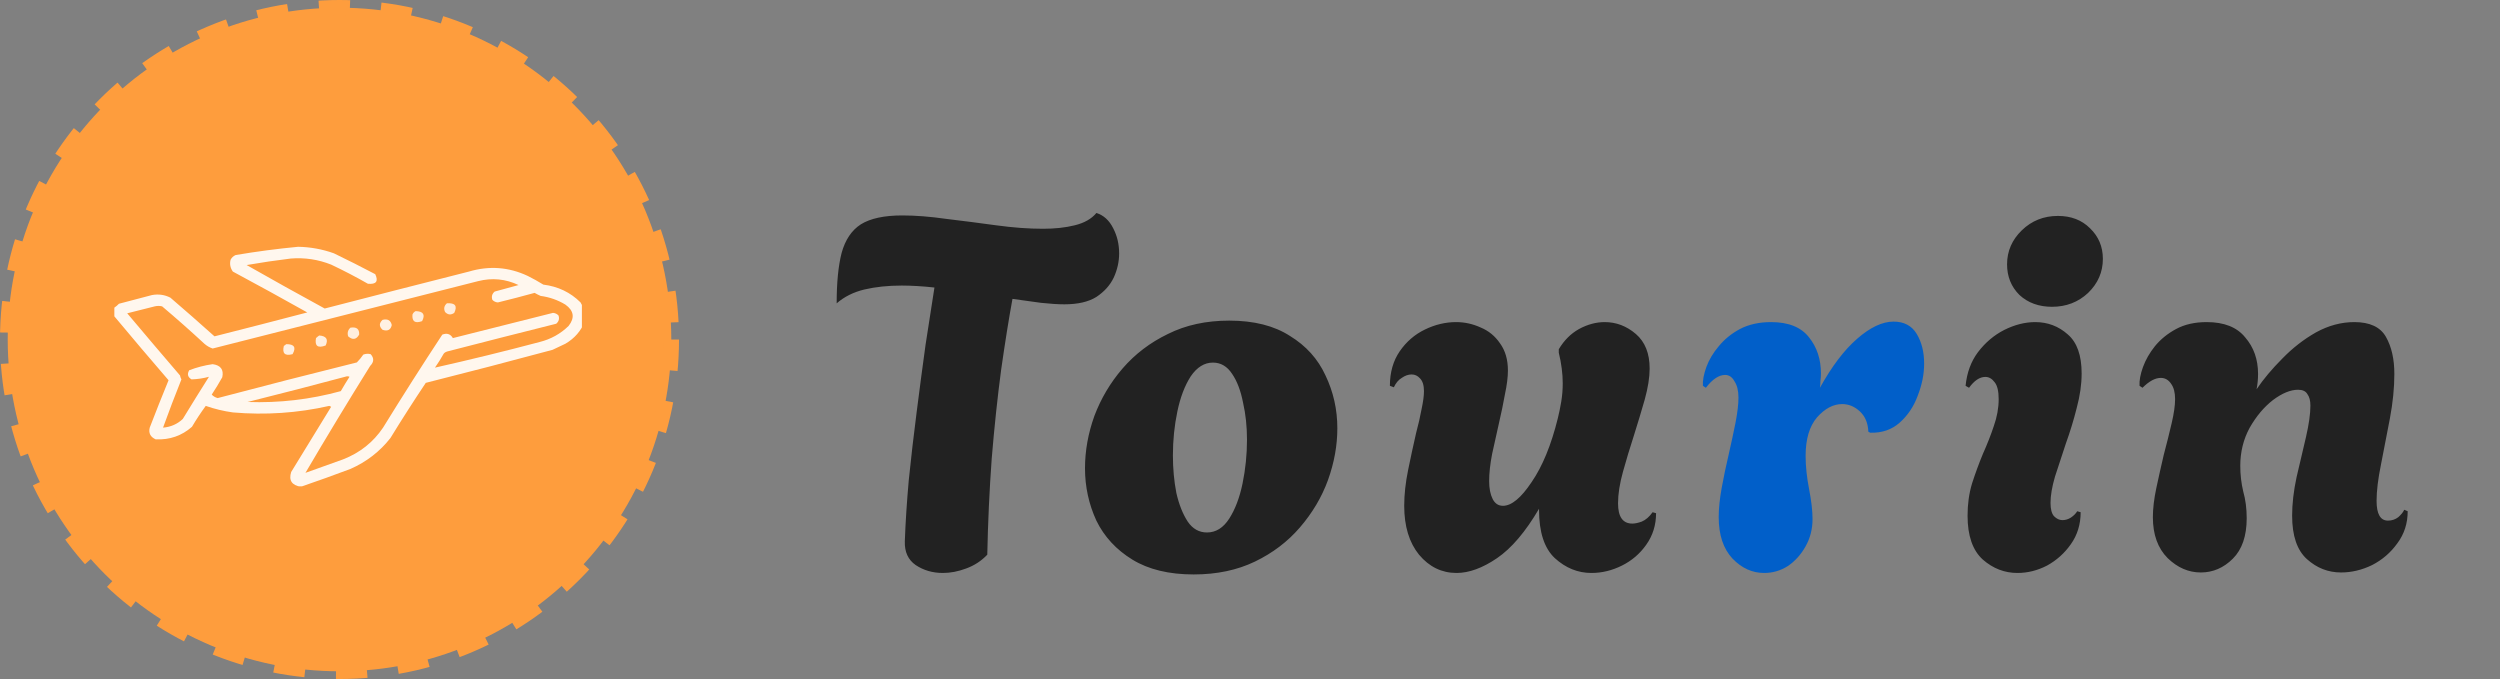 <svg width="162" height="44" viewBox="0 0 162 44" fill="none" xmlns="http://www.w3.org/2000/svg">
<rect x="0" y="0" width="162" height="44" fill="#808080" stroke="none"/>
<path d="M61.096 37.128C60.435 37.128 59.848 36.957 59.336 36.616C58.845 36.275 58.611 35.763 58.632 35.08C58.675 33.885 58.76 32.563 58.888 31.112C59.037 29.661 59.208 28.189 59.4 26.696C59.592 25.181 59.784 23.731 59.976 22.344C60.189 20.957 60.381 19.72 60.552 18.632C60.168 18.589 59.795 18.557 59.432 18.536C59.069 18.515 58.739 18.504 58.44 18.504C57.544 18.504 56.733 18.589 56.008 18.76C55.304 18.931 54.707 19.229 54.216 19.656C54.216 18.312 54.323 17.224 54.536 16.392C54.771 15.539 55.187 14.92 55.784 14.536C56.403 14.152 57.299 13.96 58.472 13.96C59.325 13.96 60.275 14.035 61.32 14.184C62.387 14.312 63.464 14.451 64.552 14.6C65.64 14.749 66.653 14.824 67.592 14.824C68.36 14.824 69.043 14.749 69.64 14.6C70.259 14.451 70.728 14.184 71.048 13.8C71.517 13.949 71.88 14.28 72.136 14.792C72.392 15.283 72.52 15.827 72.52 16.424C72.52 16.957 72.403 17.48 72.168 17.992C71.933 18.483 71.56 18.899 71.048 19.24C70.536 19.56 69.843 19.72 68.968 19.72C68.563 19.72 68.061 19.688 67.464 19.624C66.888 19.539 66.269 19.453 65.608 19.368C65.373 20.648 65.128 22.184 64.872 23.976C64.637 25.747 64.435 27.656 64.264 29.704C64.115 31.752 64.019 33.832 63.976 35.944C63.592 36.349 63.133 36.648 62.6 36.84C62.088 37.032 61.587 37.128 61.096 37.128ZM77.349 37.224C75.749 37.224 74.426 36.904 73.38 36.264C72.335 35.624 71.556 34.781 71.044 33.736C70.554 32.669 70.308 31.539 70.308 30.344C70.308 29.213 70.511 28.083 70.916 26.952C71.343 25.821 71.951 24.797 72.74 23.88C73.551 22.941 74.532 22.195 75.684 21.64C76.837 21.064 78.159 20.776 79.653 20.776C81.252 20.776 82.564 21.107 83.588 21.768C84.634 22.408 85.402 23.261 85.892 24.328C86.404 25.395 86.66 26.536 86.66 27.752C86.66 28.861 86.458 29.981 86.052 31.112C85.647 32.221 85.039 33.245 84.228 34.184C83.439 35.101 82.469 35.837 81.317 36.392C80.165 36.947 78.842 37.224 77.349 37.224ZM78.213 34.504C78.788 34.504 79.269 34.205 79.653 33.608C80.037 33.011 80.325 32.253 80.516 31.336C80.709 30.397 80.805 29.448 80.805 28.488C80.805 27.635 80.719 26.835 80.549 26.088C80.399 25.32 80.165 24.701 79.844 24.232C79.525 23.741 79.109 23.496 78.597 23.496C78.042 23.496 77.562 23.795 77.156 24.392C76.772 24.989 76.484 25.747 76.293 26.664C76.1 27.581 76.004 28.531 76.004 29.512C76.004 30.365 76.079 31.176 76.228 31.944C76.399 32.691 76.644 33.309 76.965 33.8C77.284 34.269 77.701 34.504 78.213 34.504ZM94.385 37.128C93.425 37.128 92.614 36.733 91.953 35.944C91.313 35.155 90.993 34.099 90.993 32.776C90.993 32.051 91.078 31.272 91.249 30.44C91.419 29.608 91.59 28.819 91.761 28.072C91.91 27.517 92.027 27.005 92.113 26.536C92.219 26.045 92.273 25.651 92.273 25.352C92.273 24.968 92.187 24.691 92.017 24.52C91.867 24.349 91.686 24.264 91.473 24.264C91.259 24.264 91.046 24.339 90.833 24.488C90.619 24.616 90.449 24.819 90.321 25.096L90.065 25C90.065 24.125 90.278 23.379 90.705 22.76C91.131 22.141 91.675 21.672 92.337 21.352C92.998 21.032 93.67 20.872 94.353 20.872C94.907 20.872 95.441 20.989 95.953 21.224C96.465 21.437 96.881 21.779 97.201 22.248C97.542 22.717 97.713 23.304 97.713 24.008C97.713 24.435 97.649 24.947 97.521 25.544C97.414 26.141 97.286 26.76 97.137 27.4C96.987 28.061 96.838 28.733 96.689 29.416C96.561 30.077 96.497 30.664 96.497 31.176C96.497 31.645 96.571 32.029 96.721 32.328C96.87 32.627 97.094 32.776 97.393 32.776C97.947 32.776 98.566 32.264 99.249 31.24C99.953 30.216 100.518 28.84 100.945 27.112C101.03 26.771 101.105 26.408 101.169 26.024C101.233 25.64 101.265 25.245 101.265 24.84C101.265 24.52 101.243 24.2 101.201 23.88C101.158 23.539 101.094 23.197 101.009 22.856V22.632C101.35 22.056 101.787 21.619 102.321 21.32C102.875 21.021 103.43 20.872 103.985 20.872C104.731 20.872 105.403 21.128 106.001 21.64C106.598 22.152 106.897 22.899 106.897 23.88C106.897 24.456 106.79 25.128 106.577 25.896C106.363 26.643 106.129 27.421 105.873 28.232C105.617 29.021 105.382 29.8 105.169 30.568C104.955 31.336 104.849 32.019 104.849 32.616C104.849 33.491 105.158 33.928 105.777 33.928C105.947 33.928 106.15 33.885 106.385 33.8C106.641 33.693 106.875 33.491 107.089 33.192L107.313 33.256C107.313 34.024 107.099 34.707 106.673 35.304C106.267 35.88 105.745 36.328 105.105 36.648C104.465 36.968 103.803 37.128 103.121 37.128C102.246 37.128 101.457 36.808 100.753 36.168C100.07 35.528 99.729 34.483 99.729 33.032V32.968C98.854 34.461 97.947 35.528 97.009 36.168C96.07 36.808 95.195 37.128 94.385 37.128ZM132.97 19.88C132.116 19.88 131.412 19.624 130.858 19.112C130.324 18.579 130.058 17.917 130.058 17.128C130.058 16.275 130.378 15.539 131.018 14.92C131.658 14.301 132.436 13.992 133.354 13.992C134.207 13.992 134.9 14.259 135.434 14.792C135.988 15.325 136.266 15.987 136.266 16.776C136.266 17.629 135.946 18.365 135.306 18.984C134.666 19.581 133.887 19.88 132.97 19.88ZM130.73 37.128C129.898 37.128 129.151 36.84 128.49 36.264C127.828 35.667 127.498 34.717 127.498 33.416C127.498 32.669 127.594 31.976 127.786 31.336C127.999 30.675 128.234 30.035 128.49 29.416C128.767 28.797 129.002 28.2 129.194 27.624C129.407 27.027 129.514 26.44 129.514 25.864C129.514 25.352 129.428 24.989 129.258 24.776C129.087 24.541 128.884 24.424 128.65 24.424C128.287 24.424 127.935 24.659 127.594 25.128L127.37 25C127.455 24.147 127.722 23.421 128.17 22.824C128.639 22.205 129.204 21.725 129.866 21.384C130.548 21.043 131.22 20.872 131.882 20.872C132.692 20.872 133.396 21.139 133.994 21.672C134.591 22.184 134.89 23.027 134.89 24.2C134.89 24.904 134.783 25.651 134.57 26.44C134.378 27.208 134.143 27.976 133.866 28.744C133.61 29.512 133.375 30.227 133.162 30.888C132.97 31.549 132.874 32.115 132.874 32.584C132.874 32.989 132.948 33.277 133.098 33.448C133.268 33.619 133.45 33.704 133.642 33.704C133.834 33.704 134.015 33.651 134.186 33.544C134.378 33.416 134.516 33.277 134.602 33.128L134.826 33.192C134.826 33.981 134.612 34.675 134.186 35.272C133.78 35.848 133.268 36.307 132.65 36.648C132.031 36.968 131.391 37.128 130.73 37.128ZM142.61 37.096C141.821 37.096 141.106 36.787 140.466 36.168C139.826 35.528 139.506 34.643 139.506 33.512C139.506 32.957 139.581 32.328 139.73 31.624C139.88 30.92 140.04 30.205 140.21 29.48C140.402 28.755 140.573 28.072 140.722 27.432C140.872 26.792 140.946 26.269 140.946 25.864C140.946 25.437 140.861 25.107 140.69 24.872C140.52 24.616 140.296 24.488 140.018 24.488C139.656 24.488 139.261 24.701 138.834 25.128L138.642 25C138.621 24.659 138.696 24.253 138.866 23.784C139.037 23.315 139.293 22.867 139.634 22.44C139.997 21.992 140.456 21.619 141.01 21.32C141.565 21.021 142.226 20.872 142.994 20.872C144.125 20.872 144.957 21.203 145.49 21.864C146.045 22.504 146.322 23.293 146.322 24.232C146.322 24.573 146.29 24.904 146.226 25.224C146.674 24.563 147.229 23.901 147.89 23.24C148.552 22.557 149.277 21.992 150.066 21.544C150.877 21.096 151.709 20.872 152.562 20.872C153.565 20.872 154.248 21.192 154.61 21.832C154.973 22.472 155.154 23.272 155.154 24.232C155.154 25.128 155.058 26.088 154.866 27.112C154.674 28.136 154.482 29.128 154.29 30.088C154.098 31.027 154.002 31.816 154.002 32.456C154.002 33.309 154.248 33.736 154.738 33.736C154.994 33.736 155.218 33.661 155.41 33.512C155.602 33.341 155.73 33.181 155.794 33.032L156.018 33.128C156.018 33.917 155.794 34.611 155.346 35.208C154.92 35.805 154.376 36.275 153.714 36.616C153.053 36.936 152.381 37.096 151.698 37.096C150.866 37.096 150.13 36.808 149.49 36.232C148.85 35.656 148.53 34.717 148.53 33.416C148.53 32.648 148.626 31.816 148.818 30.92C149.032 30.024 149.234 29.16 149.426 28.328C149.618 27.496 149.714 26.813 149.714 26.28C149.714 25.96 149.65 25.715 149.522 25.544C149.416 25.352 149.213 25.256 148.914 25.256C148.424 25.256 147.88 25.48 147.282 25.928C146.706 26.376 146.205 26.973 145.778 27.72C145.373 28.467 145.17 29.288 145.17 30.184C145.17 30.76 145.234 31.315 145.362 31.848C145.512 32.381 145.586 32.957 145.586 33.576C145.586 34.728 145.288 35.603 144.69 36.2C144.093 36.797 143.4 37.096 142.61 37.096Z" fill="#222222"/>
<path d="M114.316 37.128C113.548 37.128 112.866 36.819 112.268 36.2C111.671 35.56 111.372 34.664 111.372 33.512C111.372 32.957 111.436 32.328 111.564 31.624C111.692 30.92 111.842 30.205 112.012 29.48C112.183 28.733 112.332 28.04 112.46 27.4C112.588 26.739 112.652 26.195 112.652 25.768C112.652 25.32 112.567 24.968 112.396 24.712C112.247 24.435 112.044 24.296 111.788 24.296C111.383 24.296 110.967 24.573 110.54 25.128L110.348 25C110.327 24.659 110.402 24.253 110.572 23.784C110.743 23.315 111.01 22.867 111.372 22.44C111.735 21.992 112.194 21.619 112.748 21.32C113.324 21.021 113.996 20.872 114.764 20.872C115.895 20.872 116.716 21.203 117.228 21.864C117.74 22.504 117.997 23.283 117.997 24.2C117.997 24.349 117.986 24.509 117.964 24.68C117.964 24.829 117.954 24.979 117.932 25.128C118.7 23.741 119.5 22.685 120.332 21.96C121.186 21.213 121.975 20.84 122.7 20.84C123.383 20.84 123.884 21.107 124.205 21.64C124.524 22.173 124.684 22.813 124.684 23.56C124.684 24.243 124.546 24.936 124.269 25.64C124.012 26.344 123.618 26.931 123.085 27.4C122.572 27.848 121.943 28.061 121.196 28.04L121.068 27.976C121.047 27.421 120.866 26.984 120.524 26.664C120.183 26.344 119.799 26.184 119.372 26.184C118.796 26.184 118.252 26.472 117.74 27.048C117.25 27.624 117.004 28.456 117.004 29.544C117.004 30.205 117.079 30.92 117.228 31.688C117.378 32.456 117.452 33.107 117.452 33.64C117.452 34.28 117.303 34.867 117.004 35.4C116.706 35.933 116.322 36.36 115.852 36.68C115.383 36.979 114.871 37.128 114.316 37.128Z" fill="#015FC9"/>
<circle cx="22" cy="22" r="21.5" fill="#FE9D3D" stroke="#FE9D3D" stroke-dasharray="2 2"/>
<g clip-path="url(#clip0_554_17)">
<path opacity="0.912" fill-rule="evenodd" clip-rule="evenodd" d="M37.888 20.049C37.888 20.312 37.888 20.575 37.888 20.837C37.649 21.447 37.232 21.926 36.638 22.274C36.36 22.405 36.082 22.537 35.804 22.669C33.074 23.405 30.335 24.118 27.59 24.809C26.803 25.988 26.039 27.18 25.298 28.387C24.613 29.26 23.75 29.927 22.709 30.387C21.642 30.788 20.571 31.173 19.494 31.542C18.907 31.446 18.699 31.127 18.869 30.584C19.732 29.176 20.595 27.767 21.459 26.359C21.419 26.34 21.379 26.321 21.339 26.302C19.279 26.767 17.196 26.908 15.089 26.725C14.488 26.642 13.903 26.501 13.333 26.302C13.014 26.737 12.716 27.188 12.44 27.655C11.782 28.238 10.998 28.51 10.089 28.471C9.744 28.316 9.615 28.062 9.702 27.711C10.097 26.682 10.504 25.659 10.922 24.64C9.737 23.266 8.566 21.885 7.41 20.499C7.41 20.312 7.41 20.124 7.41 19.936C7.517 19.863 7.616 19.779 7.708 19.683C8.422 19.495 9.136 19.307 9.851 19.119C10.272 19.043 10.669 19.099 11.041 19.288C12.003 20.113 12.955 20.949 13.899 21.795C15.905 21.288 17.909 20.771 19.911 20.246C18.313 19.349 16.706 18.466 15.089 17.598C14.923 17.367 14.873 17.113 14.94 16.837C15.01 16.696 15.119 16.593 15.268 16.527C16.61 16.299 17.959 16.121 19.316 15.992C20.115 16.006 20.889 16.147 21.637 16.415C22.538 16.85 23.43 17.301 24.316 17.767C24.536 18.232 24.377 18.439 23.84 18.387C23.065 17.945 22.271 17.532 21.459 17.147C20.62 16.813 19.747 16.682 18.839 16.753C17.883 16.87 16.93 17.011 15.982 17.175C17.657 18.128 19.343 19.067 21.042 19.992C24.154 19.186 27.269 18.387 30.387 17.598C31.698 17.208 32.968 17.302 34.197 17.88C34.544 18.053 34.882 18.241 35.209 18.443C36.161 18.561 36.965 18.946 37.62 19.598C37.696 19.761 37.785 19.911 37.888 20.049ZM19.792 30.641C21.159 28.315 22.558 26.005 23.988 23.711C24.238 23.457 24.248 23.204 24.018 22.95C23.856 22.909 23.697 22.919 23.542 22.978C23.416 23.162 23.277 23.331 23.125 23.485C20.111 24.234 17.105 25.004 14.107 25.795C13.953 25.756 13.824 25.68 13.72 25.57C13.963 25.204 14.191 24.828 14.405 24.443C14.508 23.95 14.299 23.668 13.78 23.598C13.255 23.673 12.749 23.804 12.262 23.992C12.115 24.239 12.165 24.436 12.41 24.584C12.798 24.572 13.175 24.516 13.541 24.415C12.968 25.321 12.403 26.232 11.845 27.148C11.493 27.481 11.066 27.669 10.565 27.711C10.944 26.663 11.341 25.62 11.756 24.584C11.712 24.505 11.683 24.421 11.666 24.331C10.518 22.993 9.377 21.65 8.244 20.302C8.839 20.152 9.434 20.002 10.029 19.852C10.188 19.814 10.347 19.814 10.505 19.852C11.436 20.638 12.349 21.446 13.244 22.274C13.4 22.413 13.579 22.516 13.78 22.584C19.516 21.134 25.25 19.679 30.983 18.218C31.89 17.988 32.763 18.073 33.602 18.471C33.089 18.617 32.572 18.758 32.054 18.894C31.885 19.038 31.835 19.216 31.905 19.429C32 19.53 32.119 19.587 32.263 19.598C33.061 19.402 33.855 19.196 34.644 18.978C34.768 19.051 34.897 19.117 35.031 19.175C35.611 19.253 36.147 19.441 36.638 19.739C37.189 20.133 37.258 20.593 36.846 21.119C36.326 21.629 35.701 21.977 34.971 22.161C32.707 22.761 30.445 23.315 28.185 23.823C28.389 23.532 28.577 23.232 28.75 22.922C28.804 22.854 28.874 22.807 28.959 22.781C31.317 22.171 33.679 21.57 36.042 20.978C36.212 20.834 36.262 20.656 36.191 20.443C36.096 20.342 35.977 20.285 35.834 20.274C33.672 20.819 31.509 21.363 29.346 21.908C29.191 21.641 28.962 21.566 28.661 21.683C27.351 23.673 26.072 25.683 24.822 27.711C24.188 28.654 23.325 29.34 22.232 29.767C21.419 30.064 20.605 30.356 19.792 30.641ZM22.47 24.387C22.533 24.378 22.593 24.388 22.649 24.415C22.453 24.72 22.265 25.03 22.084 25.345C20.112 25.887 18.098 26.121 16.041 26.049C18.197 25.511 20.34 24.957 22.47 24.387Z" fill="white"/>
<path opacity="0.82" fill-rule="evenodd" clip-rule="evenodd" d="M28.959 19.654C29.496 19.617 29.655 19.823 29.435 20.274C29.221 20.426 29.023 20.407 28.84 20.218C28.739 20 28.779 19.812 28.959 19.654Z" fill="white"/>
<path opacity="0.815" fill-rule="evenodd" clip-rule="evenodd" d="M26.935 20.161C27.432 20.172 27.571 20.388 27.352 20.809C26.898 20.976 26.69 20.835 26.727 20.387C26.768 20.282 26.837 20.207 26.935 20.161Z" fill="white"/>
<path opacity="0.852" fill-rule="evenodd" clip-rule="evenodd" d="M24.792 20.725C25.121 20.644 25.32 20.757 25.387 21.063C25.319 21.378 25.12 21.481 24.792 21.373C24.557 21.157 24.557 20.941 24.792 20.725Z" fill="white"/>
<path opacity="0.821" fill-rule="evenodd" clip-rule="evenodd" d="M22.709 21.232C23.106 21.169 23.294 21.319 23.274 21.682C23.09 22.01 22.852 22.048 22.56 21.795C22.492 21.574 22.542 21.386 22.709 21.232Z" fill="white"/>
<path opacity="0.833" fill-rule="evenodd" clip-rule="evenodd" d="M20.685 21.739C21.15 21.775 21.289 21.991 21.102 22.387C20.591 22.58 20.383 22.42 20.476 21.908C20.545 21.844 20.614 21.787 20.685 21.739Z" fill="white"/>
<path opacity="0.846" fill-rule="evenodd" clip-rule="evenodd" d="M18.542 22.302C19.069 22.294 19.207 22.511 18.958 22.95C18.463 23.082 18.274 22.904 18.393 22.415C18.452 22.383 18.502 22.345 18.542 22.302Z" fill="white"/>
</g>
<defs>
<clipPath id="clip0_554_17">
<rect width="30.379" height="15.55" fill="white" transform="translate(7.328 15.964)"/>
</clipPath>
</defs>
</svg>
